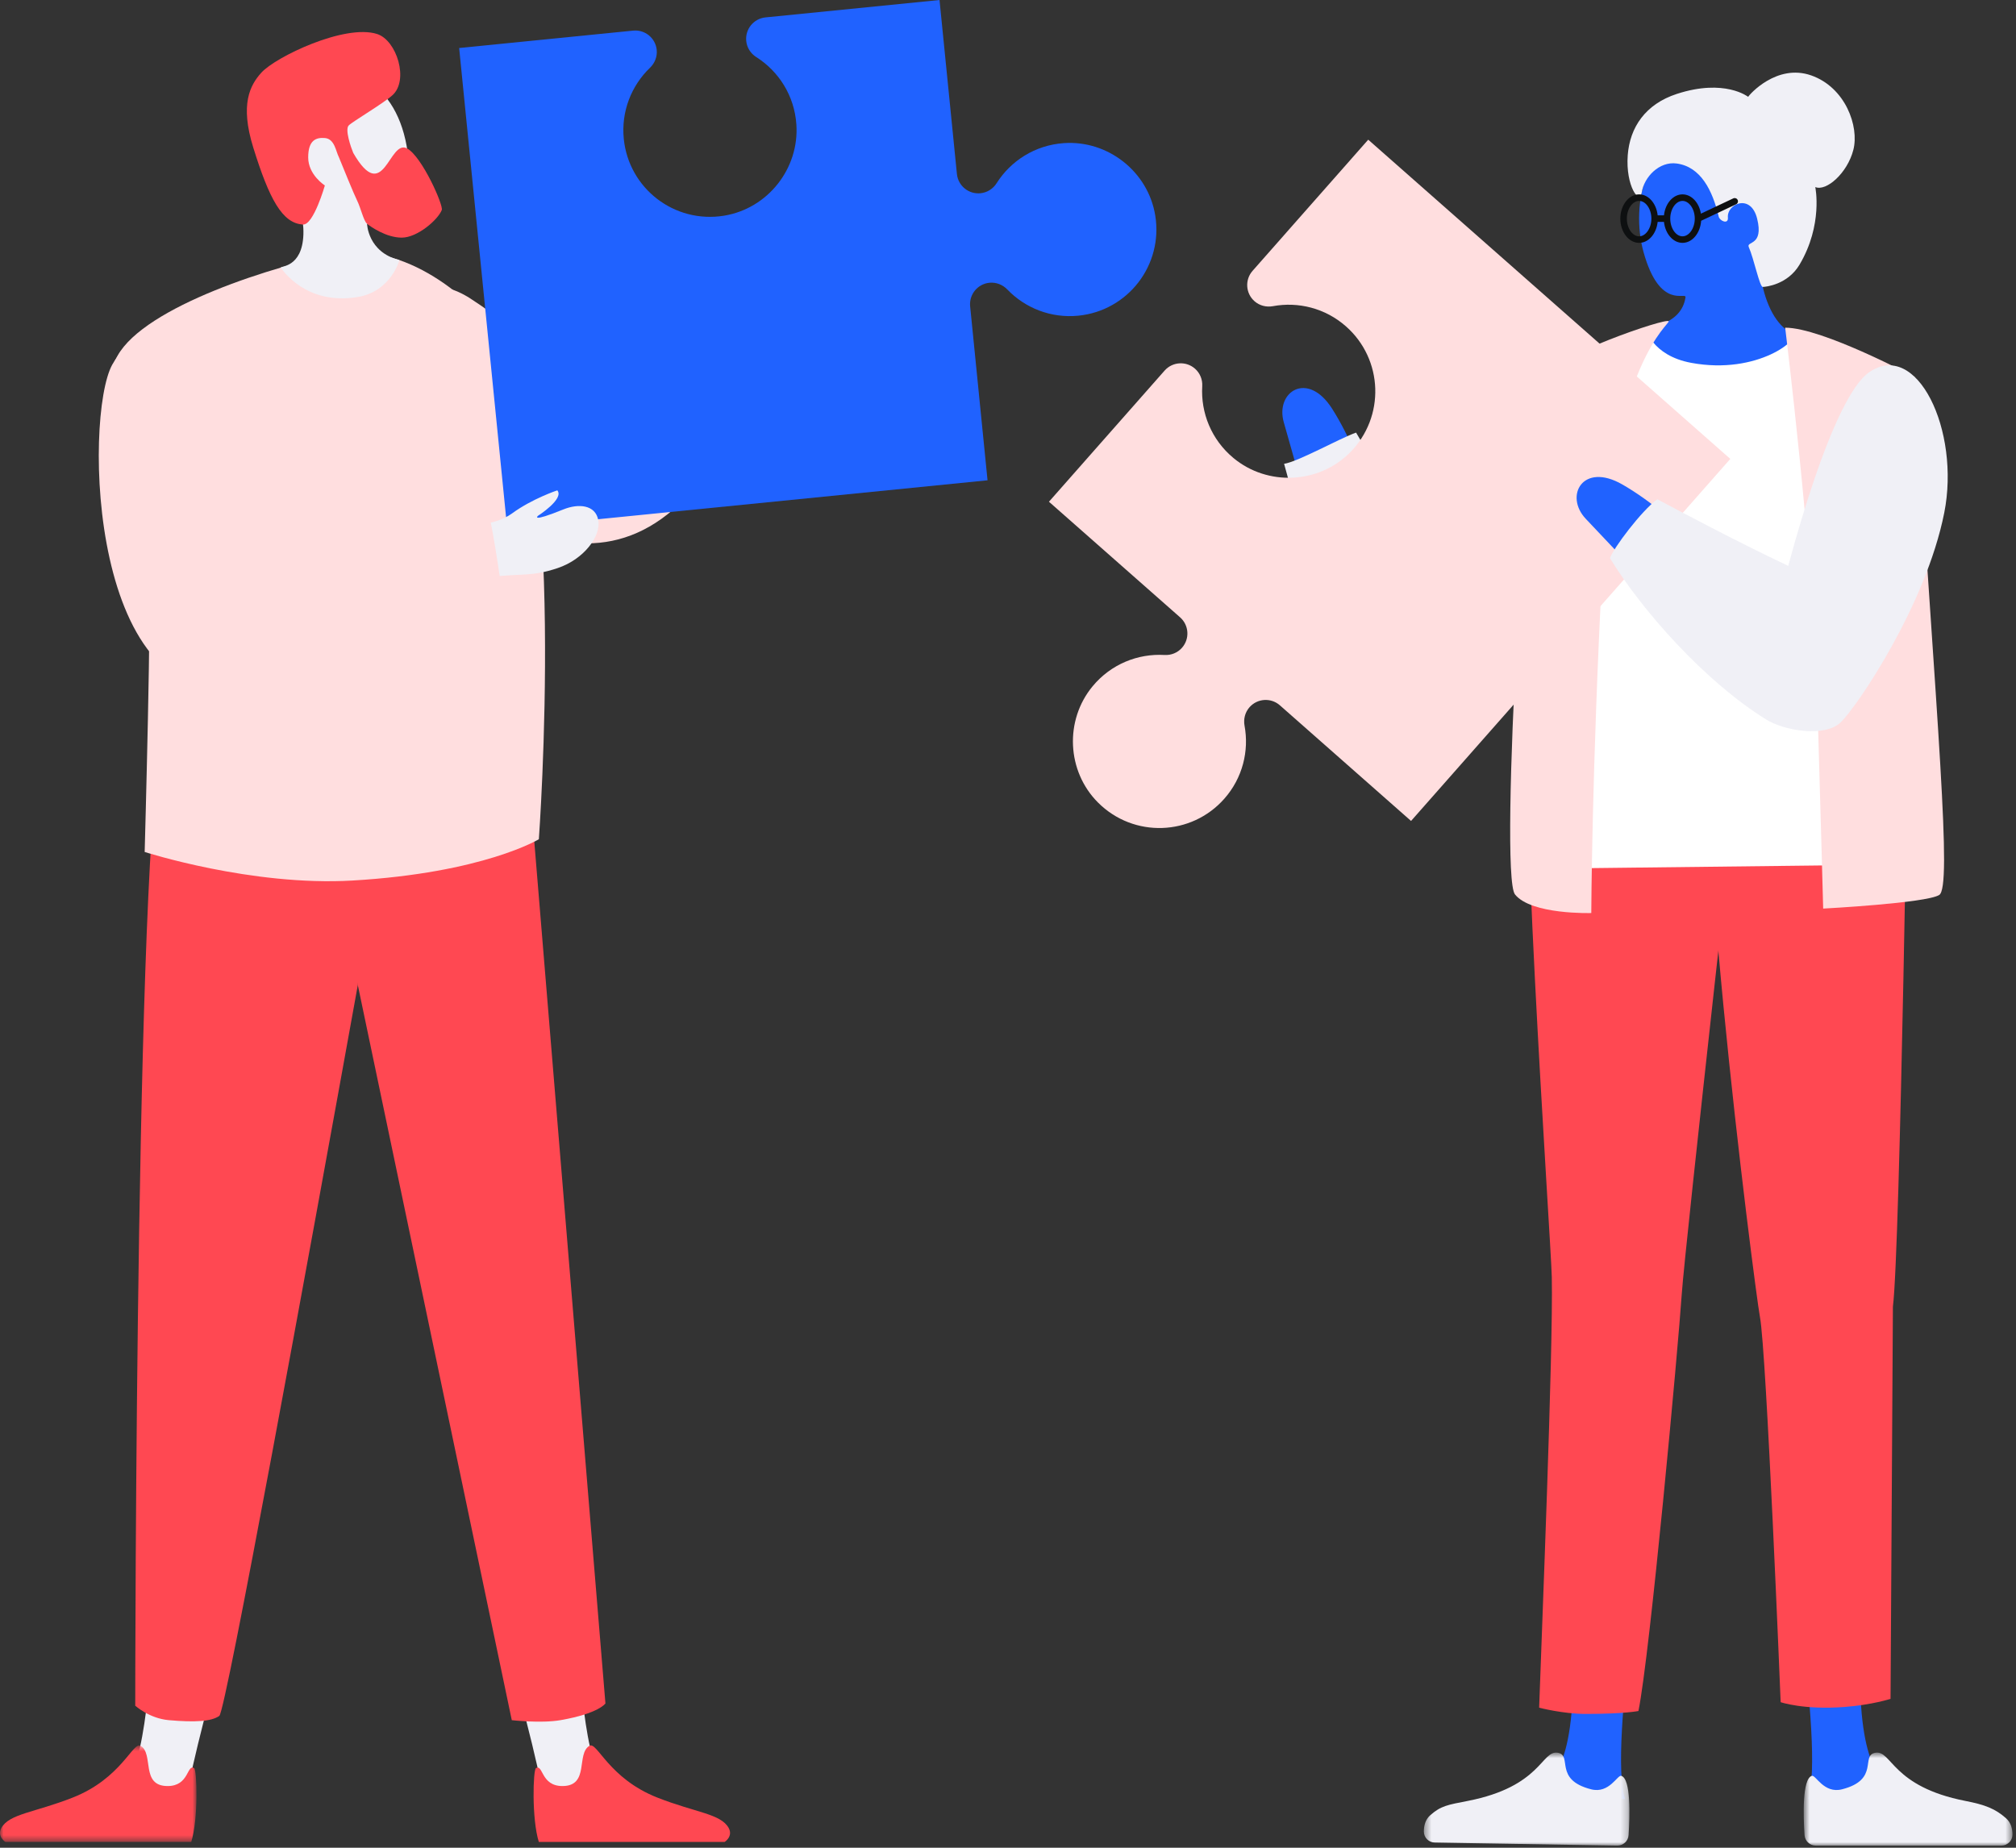<?xml version="1.0" encoding="UTF-8"?>
<svg width="288px" height="264px" viewBox="0 0 288 264" version="1.1" xmlns="http://www.w3.org/2000/svg" xmlns:xlink="http://www.w3.org/1999/xlink">
    <rect x="0" y="0" width="288" height="264" fill="#333333" stroke="none"/>
    <title>Group 66</title>
    <defs>
        <polygon id="path-1" points="0 0.684 28.069 0.684 28.069 14.476 0 14.476"></polygon>
        <polygon id="path-3" points="0.407 0.71 29.777 0.71 29.777 14 0.407 14"></polygon>
        <polygon id="path-5" points="0.673 0.71 30.496 0.71 30.496 14 0.673 14"></polygon>
    </defs>
    <g id="Page-1" stroke="none" stroke-width="1" fill="none" fill-rule="evenodd">
        <g id="Event-calendar" transform="translate(-283, -683)">
            <g id="Group-66" transform="translate(283, 683)">
                <path d="M104.125,41.014 L112.008,43.582 C112.008,43.582 115.646,37.972 115.384,35.231 C115.151,32.785 113.149,30.853 109.585,32.533 C106.604,33.939 104.125,41.014 104.125,41.014" id="Fill-1" fill="#F0F0F6"></path>
                <path d="M52.543,53.493 C49.771,46.054 58.261,36.9 67.156,42.625 C75.305,47.869 85.077,57.208 85.077,57.208 C85.077,57.208 104.524,37.28 106.2,37.603 C107.252,37.805 114.238,43.763 114.238,43.763 C114.238,43.763 106.51,63.025 97.062,72.004 C79.089,89.086 55.979,62.713 52.543,53.493" id="Fill-3" fill="#FFDEDF"></path>
                <path d="M72.695,238.045 C72.585,237.812 82.584,233.65 82.584,233.65 C82.584,233.65 83.047,250.652 86.228,254.816 L77.784,257.072 C77.784,257.072 74.754,242.421 72.695,238.045" id="Fill-5" fill="#F0F0F6"></path>
                <path d="M44.543,109.355 C46.087,109.355 75.108,105.478 75.108,105.478 L86.49,243.386 C86.49,243.386 85.552,244.821 80.062,245.774 C77.272,246.257 73.112,245.774 73.112,245.774 L44.543,109.355 Z" id="Fill-7" fill="#FF4852"></path>
                <path d="M76.975,263.173 L103.52,263.173 C103.52,263.173 104.763,262.392 104.098,261.178 C102.984,259.143 99.376,258.986 93.92,256.84 C86.947,254.099 85.303,248.802 84.217,249.433 C82.27,250.564 84.262,255.187 80.349,255.187 C77.255,255.187 77.611,252.04 76.57,252.619 C76.147,252.854 75.945,259.892 76.975,263.173" id="Fill-9" fill="#FF4852"></path>
                <path d="M31.598,238.045 C31.708,237.812 21.709,233.65 21.709,233.65 C21.709,233.65 21.246,250.652 18.065,254.816 L26.509,257.072 C26.509,257.072 29.539,242.421 31.598,238.045" id="Fill-11" fill="#F0F0F6"></path>
                <g id="Group-15" transform="translate(0, 248.697)">
                    <mask id="mask-2" fill="white">
                        <use xlink:href="#path-1"></use>
                    </mask>
                    <g id="Clip-14"></g>
                    <path d="M27.319,14.476 L0.774,14.476 C0.774,14.476 -0.469,13.695 0.196,12.481 C1.31,10.446 4.918,10.289 10.374,8.143 C17.348,5.402 18.991,0.105 20.078,0.736 C22.024,1.867 20.032,6.49 23.945,6.49 C27.04,6.49 26.683,3.343 27.724,3.922 C28.148,4.157 28.349,11.195 27.319,14.476" id="Fill-13" fill="#FF4852" mask="url(#mask-2)"></path>
                </g>
                <path d="M23.695,104.979 C26.163,102.919 50.719,108.582 50.719,108.582 C50.719,108.582 51.101,113.836 51.24,123.249 C51.31,128.056 51.116,140.745 51.116,140.745 C43.862,180.92 32.25,244.524 31.331,245.165 C30.185,245.964 27.899,246.106 24.124,245.774 C21.304,245.526 19.32,243.706 19.32,243.706 C19.32,243.706 19.358,108.601 23.695,104.979" id="Fill-16" fill="#FF4852"></path>
                <path d="M20.667,121.726 C20.667,121.726 35.941,126.654 50.354,125.809 C69.092,124.71 76.979,119.907 76.979,119.907 C76.979,119.907 81.197,62.12 71.213,48.067 C67.813,43.281 58.098,34.028 47.116,36.431 C36.135,38.833 18.29,44.984 16.231,52.152 C14.232,59.11 20.692,82.805 21.207,83.297 C21.722,83.788 20.667,121.726 20.667,121.726" id="Fill-18" fill="#FFDEDF"></path>
                <path d="M40.066,22.296 C40.066,22.296 39.568,13.438 44.542,11.207 C51.267,8.192 58.34,13.577 58.441,24.763 C58.516,32.999 52.435,31.969 52.435,31.969 C52.435,31.969 52.529,36.028 57.057,37.16 C57.057,37.16 55.864,41.65 51.105,42.436 C43.706,43.658 40.343,38.559 40.129,38.244 C39.956,37.989 43.17,38.318 43.342,33.513 C43.514,28.709 40.066,22.296 40.066,22.296" id="Fill-20" fill="#F0F0F6"></path>
                <path d="M90.449,4.376 C92.14,4.207 93.648,5.44 93.817,7.131 C93.912,8.086 93.547,9.019 92.855,9.684 C90.212,12.225 88.719,15.91 89.112,19.841 C89.818,26.905 96.334,31.984 103.449,30.816 C109.686,29.793 114.201,24.076 113.767,17.771 C113.484,13.657 111.238,10.178 108.029,8.149 C107.226,7.642 106.7,6.798 106.605,5.854 C106.436,4.162 107.671,2.654 109.362,2.485 L134.216,0 L136.701,24.854 C136.87,26.545 138.378,27.779 140.07,27.61 C141.013,27.516 141.858,26.989 142.365,26.188 C144.394,22.978 147.873,20.732 151.987,20.449 C158.291,20.015 164.009,24.53 165.032,30.766 C166.2,37.882 161.121,44.398 154.057,45.104 C150.126,45.497 146.441,44.004 143.9,41.361 C143.235,40.669 142.302,40.304 141.347,40.399 C139.657,40.568 138.423,42.076 138.592,43.767 L141.077,68.622 L72.455,75.483 L65.594,6.861 L90.449,4.376 Z" id="Fill-22" fill="#2062FF"></path>
                <path d="M66.312,74.876 C66.312,74.876 70.321,75.425 73.177,73.337 C76.033,71.25 79.616,70.059 79.616,70.059 C80.647,71.281 76.853,73.697 76.853,73.697 C76.853,73.697 75.67,74.733 80.508,72.776 C82.598,71.93 85.071,72.083 85.471,74.337 C85.872,76.591 83.437,79.895 79.679,81.163 C75.912,82.434 74.52,81.901 69.826,82.454 C66.777,82.813 66.312,74.876 66.312,74.876" id="Fill-24" fill="#F0F0F6"></path>
                <path d="M16.027,52.117 C17.853,48.775 26.715,38.199 31.673,56.59 C36.559,74.713 34.146,77.687 34.146,77.687 C34.146,77.687 68.261,70.786 69.363,71.932 C70.056,72.652 71.685,84.38 71.685,84.38 C71.685,84.38 57.874,93.346 35.288,98.202 C12.701,103.06 11.951,59.577 16.027,52.117" id="Fill-26" fill="#FFDEDF"></path>
                <path d="M58.152,21.208 C55.559,19.824 54.845,29.461 50.463,21.846 C50.141,21.074 49.24,18.5 49.819,17.921 C50.398,17.342 54.701,14.822 56.06,13.61 C58.442,11.487 56.692,5.761 53.873,4.859 C49.247,3.379 39.355,8.142 37.336,10.38 C35.731,12.16 34.252,14.874 36.178,21.074 C38.457,28.411 40.32,31.931 43.294,32.079 C44.8,32.154 46.409,26.498 46.409,26.498 C46.409,26.498 44.028,24.999 44.028,22.489 C44.028,19.98 45.19,19.625 46.409,19.722 C47.818,19.835 47.993,21.676 48.403,22.434 C49.009,23.929 50.562,27.743 50.998,28.615 C51.544,29.707 51.936,31.559 52.436,31.969 C52.935,32.38 55.159,33.953 57.397,33.953 C59.633,33.953 62.566,31.398 63.111,30.007 C63.374,29.336 60.274,22.341 58.152,21.208" id="Fill-28" fill="#FF4852"></path>
                <path d="M185.232,66.815 C186.304,66.613 187.375,66.414 188.448,66.214 C190.243,65.88 191.923,65.329 193.648,64.915 C192.744,62.725 191.561,60.366 190.286,58.371 C186.792,52.912 182.165,55.978 183.394,60.322 C183.744,61.558 184.492,64.196 185.232,66.815" id="Fill-30" fill="#2062FF"></path>
                <path d="M223.05,53.13 C221.041,51.32 211.861,58.165 201.421,75.781 C198.856,70.816 196.258,66.052 193.723,61.807 C191.173,62.733 185.459,65.957 183.442,66.27 C185.833,74.609 188.166,88.373 195.232,96.006 C197.271,98.209 200.901,99.258 204.062,99.181 C213.571,98.949 235.692,64.52 223.05,53.13" id="Fill-32" fill="#F0F0F6"></path>
                <path d="M224.248,229.139 L235.909,213.83 C235.909,213.83 229.704,249.594 232.147,257.052 L223.548,256.337 L221.594,253.845 C221.594,253.845 226.203,251.552 224.248,229.139" id="Fill-34" fill="#2062FF"></path>
                <g id="Group-38" transform="translate(203, 249.697)">
                    <mask id="mask-4" fill="white">
                        <use xlink:href="#path-3"></use>
                    </mask>
                    <g id="Clip-37"></g>
                    <path d="M1.987,13.563 L28.05,14 C28.901,14 29.602,13.34 29.658,12.491 C29.836,9.815 30.011,4.475 28.617,4.03 C28.067,3.855 26.905,6.614 24.309,5.956 C18.867,4.575 21.72,1.07 19.521,0.728 C17.192,0.365 17.193,5.564 6.672,7.617 C3.836,8.17 2.848,8.303 1.32,9.66 C0.602,10.299 0.409,11.202 0.407,11.978 C0.404,12.853 1.112,13.563 1.987,13.563" id="Fill-36" fill="#F0F0F6" mask="url(#mask-4)"></path>
                </g>
                <path d="M266.203,229.139 L254.542,213.83 C254.542,213.83 260.747,249.594 258.304,257.052 L266.903,256.337 L268.858,253.845 C268.858,253.845 264.249,251.552 266.203,229.139" id="Fill-39" fill="#2062FF"></path>
                <path d="M234.062,244.465 C234.062,244.465 232.11,244.881 226.505,244.881 C223.28,244.881 219.877,243.992 219.877,243.992 C220.229,233.763 221.901,192.911 221.685,182.484 C221.575,177.189 216.313,102.303 218.882,98.877 C221.451,95.453 249.242,102.303 249.242,102.147 C249.242,101.992 240.708,178.079 240.251,184.898 C239.745,192.448 235.697,236.51 234.062,244.465" id="Fill-41" fill="#FF4852"></path>
                <path d="M270.416,186.688 C271.463,178.514 272.639,98.748 272.639,98.748 C272.639,98.748 250.643,97.554 245.447,100.184 C240.25,102.813 250.669,184.219 251.421,188.167 C252.355,193.071 254.379,243.204 254.379,243.204 C254.379,243.204 257.673,244.343 263.604,243.879 C267.467,243.577 270.077,242.729 270.077,242.729 L270.416,186.688 Z" id="Fill-43" fill="#FF4852"></path>
                <path d="M258.127,48.978 C258.127,48.978 232.655,47.679 232.483,48.173 C222.359,77.21 225.184,124.058 225.184,124.058 L262.663,123.626 L258.701,48.978 L258.127,48.978 Z" id="Fill-45" fill="#FFFFFF"></path>
                <path d="M244.134,18.43 C250.816,18.142 255.261,23.365 252.542,29.484 C249.973,35.265 251.452,45.521 256.045,47.622 C257.462,48.271 251.2,53.617 241.61,51.844 C235.911,50.791 235.028,46.818 235.028,46.818 C235.028,46.818 240.164,46.61 240.787,42.484 C240.922,41.587 237.128,44.431 234.793,36.023 C232.881,29.141 235.104,18.819 244.134,18.43" id="Fill-47" fill="#2062FF"></path>
                <path d="M249.739,13.837 C249.895,13.525 253.824,9.057 258.729,10.769 C263.633,12.482 265.622,18.061 264.765,21.409 C263.909,24.756 260.88,27.386 259.326,26.728 C259.326,26.728 260.462,32.107 257.076,37.814 C255.39,40.657 252.279,40.989 251.826,40.997 C251.372,41.006 250.562,36.962 249.823,35.295 C249.435,34.419 251.998,35.182 251.018,31.235 C250.11,27.577 246.676,29.137 246.842,31.076 C246.931,32.13 245.677,31.559 245.535,30.963 C244.639,27.175 242.955,23.828 239.528,23.361 C237.03,23.02 234.873,25.305 234.541,27.473 C234.25,29.368 232.202,26.59 232.535,22.167 C232.833,18.211 235.042,14.881 239.557,13.414 C246.398,11.191 249.739,13.837 249.739,13.837" id="Fill-49" fill="#F0F0F6"></path>
                <path d="M238.381,45.908 C238.148,45.319 222.02,50.838 220.151,53.956 C218.284,57.075 214.095,124.878 216.429,127.797 C218.766,130.717 227.327,130.453 227.327,130.453 C227.327,130.453 227.403,109.931 228.923,80.91 C230.446,51.889 238.55,46.336 238.381,45.908" id="Fill-51" fill="#FFDEDF"></path>
                <path d="M273.53,53.883 C273.53,53.883 260.345,46.817 255.027,46.818 C255.027,46.818 259.014,79.321 259.58,98.752 C260.147,118.182 260.453,129.817 260.453,129.817 C260.453,129.817 275.163,129.04 277.031,127.872 C278.899,126.704 276.743,104.238 273.53,53.883" id="Fill-53" fill="#FFDEDF"></path>
                <path d="M240.359,33.765 C239.409,33.765 238.608,32.607 238.608,31.235 C238.608,29.864 239.409,28.706 240.359,28.706 C241.308,28.706 242.11,29.864 242.11,31.235 C242.11,32.607 241.308,33.765 240.359,33.765 M234.16,33.765 C233.21,33.765 232.408,32.607 232.408,31.235 C232.408,29.864 233.21,28.706 234.16,28.706 C235.109,28.706 235.911,29.864 235.911,31.235 C235.911,32.607 235.109,33.765 234.16,33.765 M248.235,28.567 C248.126,28.334 247.847,28.234 247.613,28.344 L242.987,30.526 C242.733,28.955 241.651,27.771 240.359,27.771 C239.002,27.771 237.889,29.08 237.71,30.768 L236.809,30.768 C236.63,29.08 235.517,27.771 234.16,27.771 C232.679,27.771 231.474,29.325 231.474,31.235 C231.474,33.146 232.679,34.7 234.16,34.7 C235.517,34.7 236.63,33.39 236.809,31.703 L237.71,31.703 C237.889,33.39 239.002,34.7 240.359,34.7 C241.758,34.7 242.898,33.307 243.021,31.543 L248.012,29.189 C248.245,29.079 248.345,28.8 248.235,28.567" id="Fill-55" fill="#0E1011"></path>
                <g id="Group-59" transform="translate(257, 249.697)">
                    <mask id="mask-6" fill="white">
                        <use xlink:href="#path-5"></use>
                    </mask>
                    <g id="Clip-58"></g>
                    <path d="M28.916,14 L2.4,14 C1.55,14 0.848,13.34 0.792,12.492 C0.614,9.816 0.439,4.475 1.833,4.03 C2.384,3.855 3.545,6.614 6.141,5.956 C11.583,4.576 8.73,1.07 10.929,0.728 C13.258,0.365 13.258,5.565 23.779,7.617 C26.614,8.17 28.055,8.74 29.583,10.097 C30.302,10.736 30.494,11.639 30.496,12.415 C30.499,13.29 29.791,14 28.916,14" id="Fill-57" fill="#F0F0F6" mask="url(#mask-6)"></path>
                </g>
                <path d="M178.941,38.694 C177.817,39.969 177.939,41.913 179.214,43.037 C179.933,43.671 180.905,43.919 181.848,43.745 C185.454,43.08 189.318,44.018 192.281,46.631 C197.606,51.326 197.93,59.581 192.83,64.679 C188.359,69.147 181.082,69.478 176.214,65.446 C173.04,62.817 171.524,58.963 171.748,55.172 C171.804,54.225 171.426,53.305 170.715,52.678 C169.44,51.554 167.495,51.676 166.371,52.951 L149.851,71.686 L168.587,88.205 C169.862,89.329 169.984,91.275 168.859,92.55 C168.233,93.261 167.312,93.639 166.365,93.583 C162.574,93.359 158.721,94.874 156.091,98.049 C152.06,102.917 152.391,110.194 156.858,114.664 C161.956,119.764 170.212,119.441 174.906,114.116 C177.52,111.153 178.457,107.289 177.792,103.683 C177.618,102.74 177.866,101.768 178.501,101.049 C179.625,99.774 181.569,99.652 182.843,100.776 L201.58,117.296 L247.189,65.567 L195.461,19.958 L178.941,38.694 Z" id="Fill-60" fill="#FFDEDF"></path>
                <path d="M231.173,79.031 C232.029,78.356 232.886,77.683 233.744,77.01 C235.181,75.885 236.417,74.618 237.752,73.453 C235.939,71.93 233.798,70.385 231.744,69.209 C226.119,65.987 223.438,70.844 226.538,74.126 C227.421,75.061 229.304,77.053 231.173,79.031" id="Fill-62" fill="#2062FF"></path>
                <path d="M266.944,53.24 C264.735,54.799 260.834,61.089 255.46,80.848 C248.476,77.555 240.692,73.428 236.763,71.333 C234.551,72.904 230.434,78.371 229.998,79.757 C234.522,87.159 243.489,97.337 252.332,102.814 C254.884,104.394 260.667,105.401 262.952,103.215 C265.251,101.015 275.127,86.48 277.749,73.273 C280.081,61.522 273.829,48.381 266.944,53.24" id="Fill-64" fill="#F0F0F6"></path>
            </g>
        </g>
    </g>
</svg>